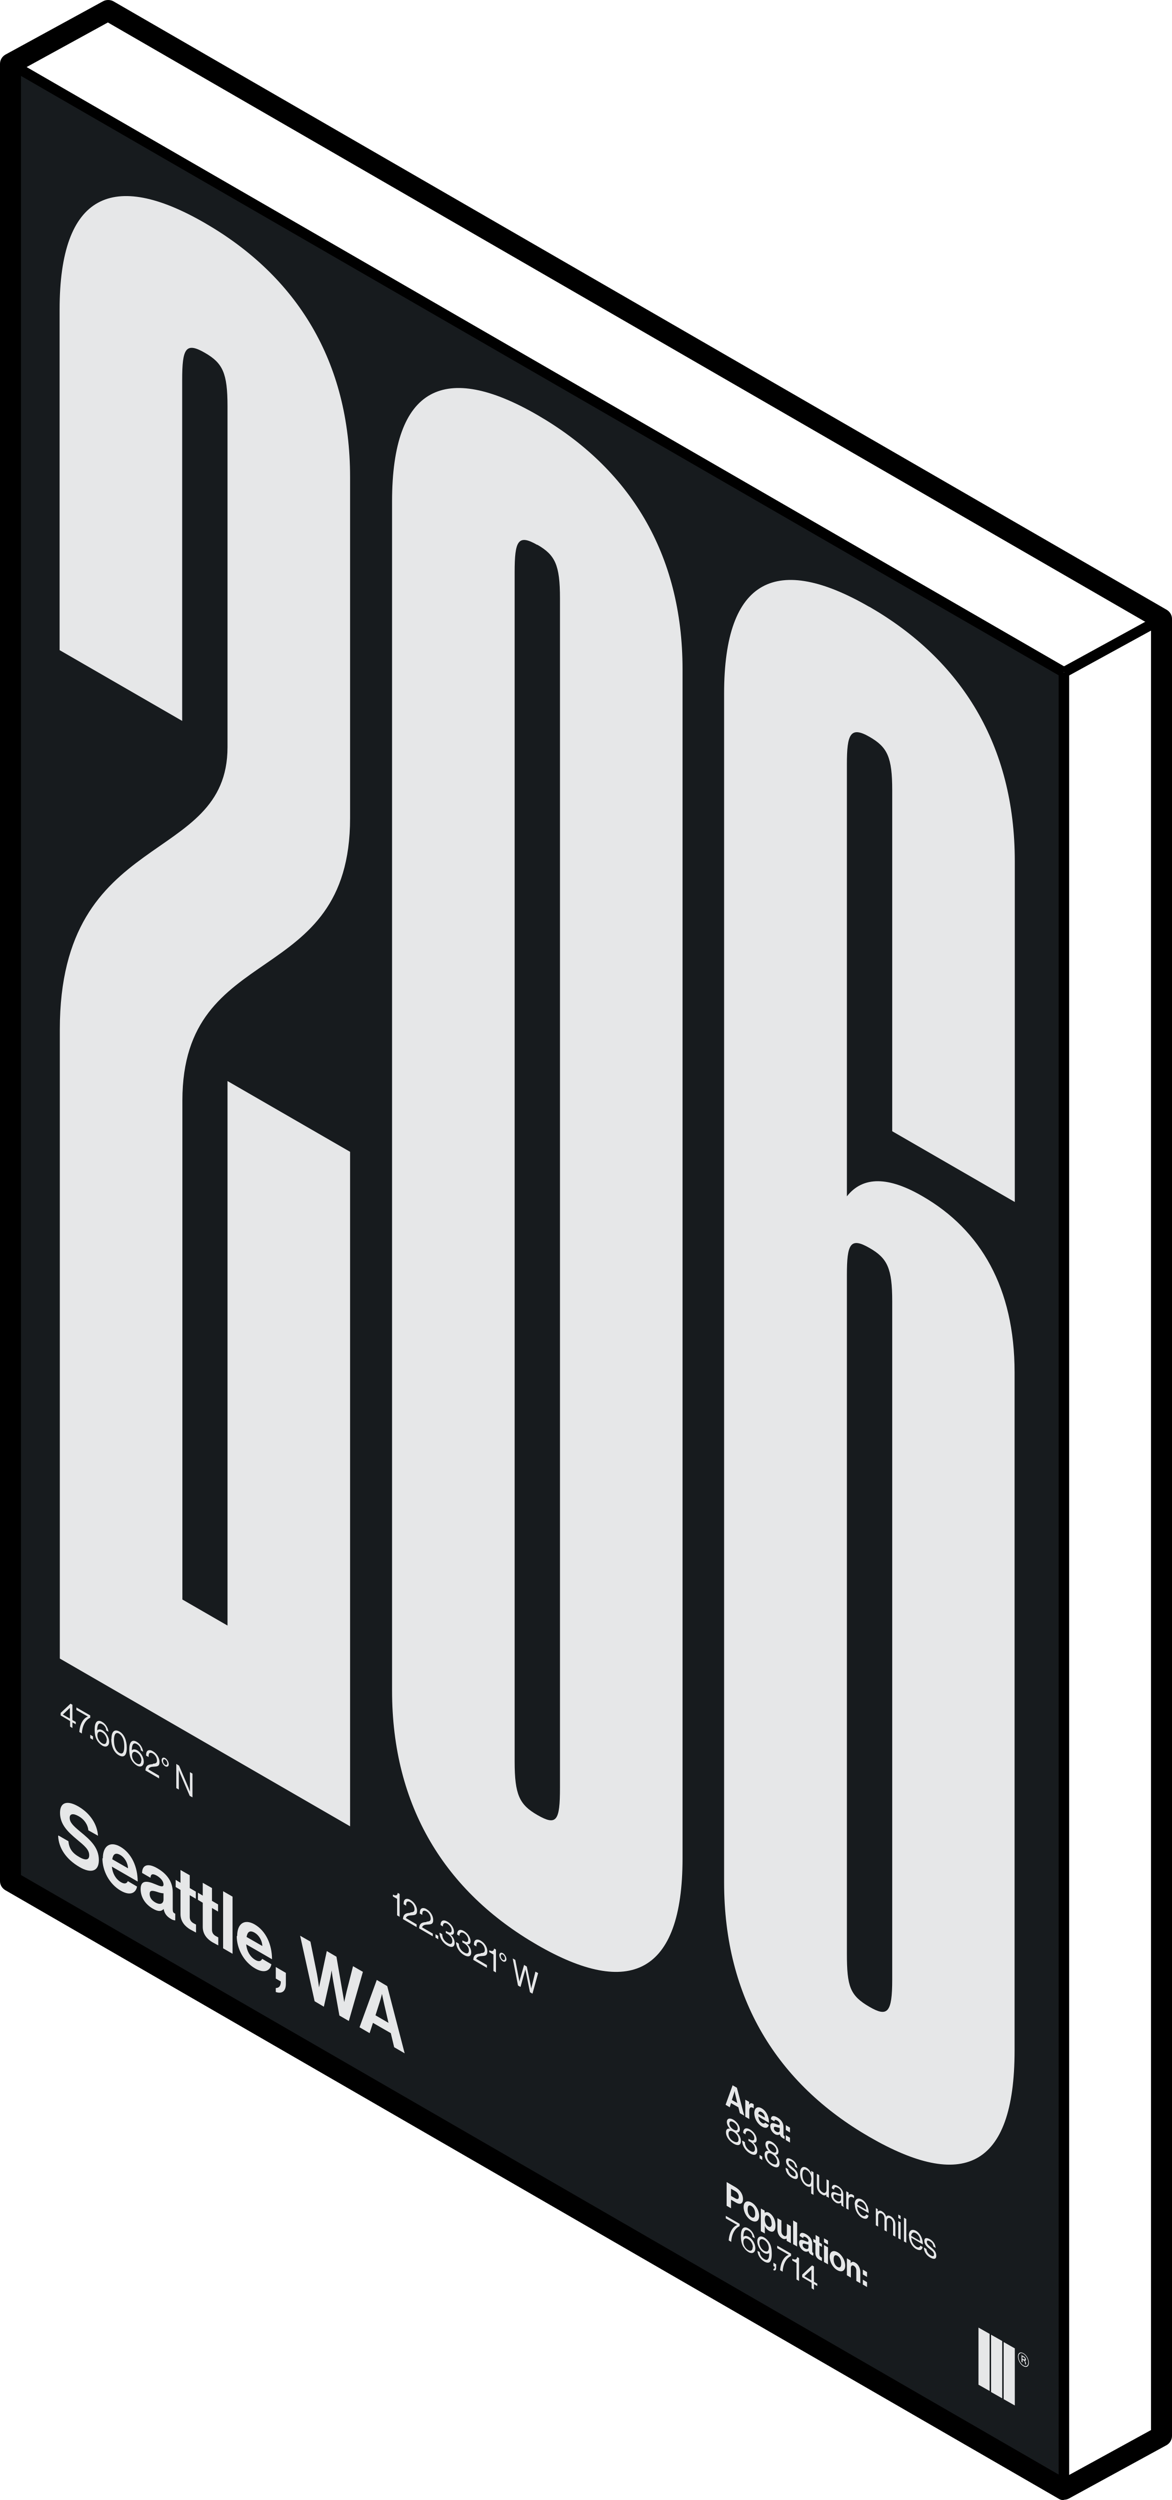 <?xml version="1.0" encoding="UTF-8"?>
<svg id="Layer_2" data-name="Layer 2" xmlns="http://www.w3.org/2000/svg" viewBox="0 0 55.84 119.06">
  <defs>
    <style>
      .cls-1, .cls-2, .cls-3 {
        stroke-width: 0px;
      }

      .cls-2 {
        fill: #171b1e;
      }

      .cls-3 {
        fill: #e6e7e8;
      }
    </style>
  </defs>
  <g id="Layer_1-2" data-name="Layer 1">
    <g>
      <g>
        <polygon class="cls-2" points="50.69 118.56 .5 89.58 .5 3.05 50.69 32.02 50.69 118.56"/>
        <g>
          <path class="cls-3" d="M10.84,35.58v-16.23c0-1.59-.23-2.06-1.08-2.55-.92-.53-1.08-.2-1.08,1.3v16.23s-5.84-3.37-5.84-3.37V14.74c0-5.52,2.54-6.65,6.92-4.12,4.38,2.53,6.92,6.59,6.92,12.11v16.23c0,8.2-7.99,5.76-7.99,13.45v23.76s2.15,1.24,2.15,1.24v-25.93s5.84,3.37,5.84,3.37v32.12s-13.83-7.99-13.83-7.99v-29.95c0-9.62,7.99-7.77,7.99-13.45Z"/>
          <path class="cls-3" d="M25.6,92.62c-4.38-2.53-6.92-6.59-6.92-12.11V23.88c0-5.52,2.54-6.65,6.92-4.12s6.92,6.59,6.92,12.11v56.63c0,5.52-2.54,6.65-6.92,4.12ZM25.6,25.95c-.92-.53-1.08-.2-1.08,1.3v56.63c0,1.59.23,2.06,1.08,2.55.92.53,1.08.29,1.08-1.3V28.49c0-1.59-.23-2.06-1.08-2.55Z"/>
          <path class="cls-3" d="M41.43,28.9c4.38,2.53,6.92,6.59,6.92,12.11v16.23s-5.84-3.37-5.84-3.37v-16.23c0-1.59-.23-2.06-1.08-2.55-.92-.53-1.08-.12-1.08,1.3v20.58c.77-.98,2-.94,3.61,0,2.77,1.6,4.38,4.37,4.38,8.38v32.29c0,5.69-2.54,6.65-6.92,4.12-4.38-2.53-6.92-6.59-6.92-12.11v-56.63c0-5.52,2.54-6.65,6.92-4.12ZM41.43,59.43c-.92-.53-1.08-.2-1.08,1.3v32.29c0,1.59.15,2.01,1.08,2.55.85.49,1.08.29,1.08-1.3v-32.29c0-1.59-.23-2.06-1.08-2.55Z"/>
        </g>
        <g>
          <path class="cls-3" d="M2.79,87.41l.47.27c.03.35.19.57.53.76.24.14.46.17.46-.09,0-.27-.22-.45-.58-.75-.42-.35-.81-.71-.81-1.27,0-.54.38-.6.9-.29s.87.81.91,1.38l-.46-.26c-.03-.29-.21-.53-.46-.67-.26-.15-.43-.12-.43.07,0,.22.16.38.51.67.49.4.88.76.88,1.35,0,.55-.39.64-.92.33-.64-.37-1-.91-1.02-1.49Z"/>
          <path class="cls-3" d="M4.9,88.49c0-.58.34-.83.83-.55.54.31.83.96.83,1.66l-1.23-.71c.03.32.18.59.43.74.17.1.28.07.33-.05l.44.26c-.06.31-.33.45-.77.2-.56-.32-.88-.96-.88-1.54ZM5.35,88.54l.75.43c-.01-.26-.16-.51-.36-.63-.24-.14-.35-.04-.39.19Z"/>
          <path class="cls-3" d="M7.79,90.91c-.09.1-.22.15-.51-.02-.35-.2-.58-.54-.58-.93,0-.43.3-.4.68-.24.28.12.41.16.41.02,0-.14-.11-.29-.3-.41-.21-.12-.31-.1-.32.09l-.4-.23c0-.34.23-.51.73-.22s.73.68.73,1.14v.8c0,.13.02.18.12.22h0v.32s-.09,0-.19-.06c-.21-.12-.32-.26-.36-.47ZM7.79,90.45v-.29c-.08,0-.2-.03-.31-.07-.23-.07-.35-.08-.35.1s.11.31.26.4c.26.15.4.05.4-.14Z"/>
          <path class="cls-3" d="M8.37,89.52l.23.14v-.61s.44.25.44.25v.61l.29.17v.34l-.29-.17v1.04c0,.14.07.23.17.29.06.03.13.07.13.07v.38s-.1-.05-.28-.15c-.22-.13-.46-.36-.46-.73v-1.15l-.23-.14v-.34Z"/>
          <path class="cls-3" d="M9.43,90.13l.23.14v-.61s.44.25.44.25v.61l.29.17v.34s-.29-.17-.29-.17v1.04c0,.14.07.23.17.29.06.03.13.07.13.07v.38s-.1-.05-.28-.15c-.22-.13-.46-.36-.46-.73v-1.15l-.23-.14v-.34Z"/>
          <path class="cls-3" d="M10.63,90.06l.45.26v2.72s-.45-.26-.45-.26v-2.72Z"/>
          <path class="cls-3" d="M11.3,92.19c0-.58.34-.83.83-.55.54.31.83.96.83,1.66l-1.23-.71c.03.32.18.59.43.74.17.1.28.07.33-.05l.44.26c-.06.31-.33.45-.77.2-.56-.32-.88-.96-.88-1.54ZM11.75,92.24l.75.43c-.01-.26-.16-.51-.36-.63-.24-.14-.35-.04-.39.19Z"/>
          <path class="cls-3" d="M13.14,94.67c.13,0,.24-.07.24-.31l-.24-.14v-.55s.48.28.48.28v.52c0,.39-.22.48-.48.39v-.19Z"/>
          <path class="cls-3" d="M14.3,92.18l.49.28.31,1.53c.05.26.1.65.1.65h0s.06-.3.11-.51l.26-1.22.46.27.26,1.51c.05.27.11.65.11.65h0s.07-.32.12-.53l.3-1.18.47.27-.67,2.34-.45-.26-.29-1.62c-.04-.22-.08-.53-.08-.53h0s-.04.26-.08.44l-.29,1.29-.44-.26-.69-3.12Z"/>
          <path class="cls-3" d="M17.96,94.29l.49.29.83,3.2-.5-.29-.16-.67-.85-.49-.16.49-.48-.28.82-2.25ZM17.89,95.97l.62.36-.21-.91c-.04-.17-.1-.47-.1-.47h0s-.06.24-.1.36l-.21.66Z"/>
        </g>
        <g>
          <path class="cls-3" d="M3.33,81.95l-.44-.26v-.12l.47-.44.09.05v.73l.16.09v.11l-.16-.09v.27s-.11-.07-.11-.07v-.27ZM3,81.65l.33.19v-.51h0s-.33.31-.33.31h0Z"/>
          <path class="cls-3" d="M4.18,81.74h0s-.54-.31-.54-.31v-.12l.66.38v.11c-.19.08-.38.33-.4.75l-.12-.07c.02-.37.19-.66.4-.73Z"/>
          <path class="cls-3" d="M4.3,82.61l.13.08v.16s-.13-.08-.13-.08v-.16Z"/>
          <path class="cls-3" d="M4.64,82.9c-.1-.16-.13-.33-.13-.55,0-.34.13-.49.36-.35.19.11.28.31.3.47l-.11-.07c0-.11-.07-.23-.18-.29-.18-.11-.25.03-.25.29h0c.06-.06.15-.06.26,0,.17.1.31.34.31.54,0,.2-.14.29-.32.19-.1-.06-.18-.14-.24-.23ZM5.09,82.88c0-.15-.09-.31-.22-.38-.13-.08-.23-.03-.23.13s.1.32.23.39c.12.07.21.02.21-.14Z"/>
          <path class="cls-3" d="M5.31,82.81c0-.35.14-.48.37-.36s.36.42.36.78-.13.49-.37.36-.37-.43-.37-.78ZM5.92,83.16c0-.28-.08-.5-.24-.6s-.25.03-.25.31c0,.28.08.5.25.6s.24-.03.24-.31Z"/>
          <path class="cls-3" d="M6.29,83.85c-.1-.16-.13-.33-.13-.55,0-.34.13-.49.36-.35.19.11.28.31.3.47l-.11-.07c0-.11-.07-.23-.18-.29-.18-.11-.25.03-.25.29h0c.06-.06.15-.06.26,0,.17.1.31.34.31.54,0,.2-.14.29-.32.19-.1-.06-.18-.14-.24-.23ZM6.74,83.84c0-.15-.09-.31-.22-.38-.13-.08-.23-.03-.23.13s.1.32.23.39c.12.07.21.02.21-.14Z"/>
          <path class="cls-3" d="M7.28,83.99c.12-.01.2-.02.2-.15s-.08-.27-.2-.34c-.07-.04-.12-.04-.15-.02-.04.02-.05.08-.05.19l-.12-.07c0-.14.03-.21.09-.24.06-.03.15-.02.24.04.19.11.31.32.31.51,0,.21-.12.21-.27.22-.1,0-.23.02-.26.13l.51.3v.13l-.65-.38c.01-.28.19-.29.35-.3Z"/>
          <path class="cls-3" d="M7.7,83.82c0-.11.08-.15.17-.1s.17.19.17.29c0,.11-.08.15-.17.1s-.17-.19-.17-.29ZM7.97,83.97c0-.07-.04-.14-.1-.18s-.1,0-.1.07.04.14.1.18.1,0,.1-.07Z"/>
          <path class="cls-3" d="M8.4,84l.13.08.45,1.05c.03.08.07.19.07.19h0s0-.93,0-.93l.12.07v1.13s-.13-.07-.13-.07l-.45-1.05c-.03-.07-.07-.18-.07-.18h0s0,.93,0,.93l-.12-.07v-1.13Z"/>
        </g>
        <g>
          <path class="cls-3" d="M18.93,90.43l-.21-.12v-.09c.12.06.21.07.23-.08l.09.05v1.09s-.12-.07-.12-.07v-.79Z"/>
          <path class="cls-3" d="M19.55,91.07c.12-.01.2-.02.2-.15s-.08-.27-.2-.34c-.07-.04-.12-.04-.15-.02-.04.02-.05.08-.05.19l-.12-.07c0-.14.03-.21.09-.24.06-.03.15-.02.24.04.19.11.31.32.31.51,0,.21-.12.21-.27.22-.1,0-.23.02-.26.13l.51.3v.13l-.65-.38c.01-.28.19-.29.35-.3Z"/>
          <path class="cls-3" d="M20.32,91.51c.12-.01.2-.02.2-.15s-.08-.27-.2-.34c-.07-.04-.12-.04-.15-.02-.04.02-.05.08-.05.19l-.12-.07c0-.14.03-.21.09-.24.06-.03.15-.02.24.04.19.11.31.32.31.51,0,.21-.12.21-.27.22-.1,0-.23.02-.26.13l.51.3v.13s-.65-.38-.65-.38c.01-.28.19-.29.35-.3Z"/>
          <path class="cls-3" d="M20.75,92.11l.13.08v.16l-.13-.08v-.16Z"/>
          <path class="cls-3" d="M20.96,92.04l.11.07c0,.18.1.33.26.42.13.08.22.05.22-.1,0-.14-.09-.26-.25-.35l-.06-.03v-.1l.06.03c.15.08.22.06.22-.06s-.09-.24-.2-.31c-.14-.08-.22-.02-.22.13l-.11-.07c0-.21.13-.28.33-.16.17.1.31.29.31.48,0,.12-.06.16-.16.14h0c.13.12.19.25.19.39,0,.21-.15.24-.34.13-.21-.12-.37-.35-.38-.6Z"/>
          <path class="cls-3" d="M21.75,92.49l.11.07c0,.18.1.33.26.42.13.08.22.05.22-.1,0-.14-.09-.26-.25-.35l-.06-.03v-.1l.06.03c.15.08.22.06.22-.06s-.09-.24-.2-.31c-.14-.08-.22-.02-.22.13l-.11-.07c0-.21.13-.28.33-.16.17.1.31.29.31.48,0,.12-.06.16-.16.14h0c.13.12.19.25.19.39,0,.21-.15.24-.34.13-.21-.12-.37-.35-.38-.6Z"/>
          <path class="cls-3" d="M22.9,93.01c.12-.01.2-.02.2-.15s-.08-.27-.2-.34c-.07-.04-.12-.04-.15-.02-.04.02-.05.08-.05.19l-.12-.07c0-.14.03-.21.09-.24.06-.03.15-.02.24.04.19.11.31.32.31.51,0,.21-.12.21-.27.22-.1,0-.23.02-.26.13l.51.3v.13l-.65-.38c.01-.28.19-.29.35-.3Z"/>
          <path class="cls-3" d="M23.52,93.08l-.21-.12v-.09c.12.06.21.07.23-.08l.09.05v1.09s-.12-.07-.12-.07v-.79Z"/>
          <path class="cls-3" d="M23.79,93.11c0-.11.08-.15.17-.1s.17.19.17.29-.08.15-.17.1-.17-.19-.17-.29ZM24.06,93.26c0-.07-.04-.14-.1-.18s-.1,0-.1.07.04.14.1.18.1,0,.1-.07Z"/>
          <path class="cls-3" d="M24.42,93.26l.13.07.16.83c.02.09.04.21.04.21h0s.02-.11.04-.17l.18-.63.13.08.17.83c.02.09.04.22.04.22h0s.02-.11.04-.17l.16-.64.13.07-.27.98-.12-.07-.18-.9c-.02-.08-.04-.19-.04-.19h0s-.02.09-.04.15l-.19.69-.12-.07-.25-1.28Z"/>
        </g>
        <g>
          <path class="cls-3" d="M34.62,103.91l.43.25c.11.07.2.15.26.25.06.1.09.2.09.31,0,.21-.12.29-.33.17l-.24-.14v.41s-.21-.12-.21-.12v-1.13ZM34.83,104.57l.21.12c.1.06.16.03.16-.08,0-.11-.06-.2-.16-.26l-.21-.12v.34Z"/>
          <path class="cls-3" d="M35.43,105.1c0-.24.15-.34.37-.22s.37.4.37.64-.15.34-.37.22-.37-.4-.37-.64ZM35.98,105.42c0-.16-.06-.3-.18-.37s-.18,0-.18.16.06.3.18.37.18,0,.18-.16Z"/>
          <path class="cls-3" d="M36.25,105.17l.18.1v.1h0s.11-.06.21,0c.19.11.31.35.31.61s-.12.36-.31.25c-.1-.06-.16-.14-.2-.23h0s0,.36,0,.36l-.19-.11v-1.08ZM36.76,105.88c0-.15-.05-.29-.16-.36s-.16.02-.16.17c0,.15.06.28.17.34.09.05.16,0,.16-.15Z"/>
          <path class="cls-3" d="M37.48,106.7v-.1h0s-.1.06-.2,0c-.16-.09-.24-.26-.24-.43v-.54s.19.11.19.11v.51c0,.1.04.17.12.22.09.05.14,0,.14-.1v-.47s.19.11.19.11v.81s-.18-.1-.18-.1Z"/>
          <path class="cls-3" d="M37.79,105.74l.19.11v1.13s-.19-.11-.19-.11v-1.13Z"/>
          <path class="cls-3" d="M38.52,107.2s-.09.06-.21,0c-.14-.08-.24-.23-.24-.39,0-.18.13-.17.28-.1.12.05.17.07.17,0,0-.06-.04-.12-.12-.17-.09-.05-.13-.04-.13.04l-.17-.1c0-.14.09-.21.3-.09s.3.28.3.47v.33c0,.05,0,.08.05.09h0v.13s-.04,0-.08-.03c-.09-.05-.13-.11-.15-.2ZM38.52,107.01v-.12s-.08-.01-.13-.03c-.1-.03-.15-.03-.15.04s.04.13.11.17c.11.06.17.02.17-.06Z"/>
          <path class="cls-3" d="M38.76,106.62l.1.06v-.25l.18.11v.25l.12.07v.14l-.12-.07v.43c0,.06.03.1.07.12.02.01.05.03.05.03v.16s-.04-.02-.12-.06c-.09-.05-.19-.15-.19-.31v-.48l-.1-.06v-.14Z"/>
          <path class="cls-3" d="M39.26,106.59l.19.11v.19s-.19-.11-.19-.11v-.19ZM39.26,106.91l.19.11v.81s-.19-.11-.19-.11v-.81Z"/>
          <path class="cls-3" d="M39.53,107.47c0-.24.15-.34.37-.22s.37.4.37.64c0,.24-.15.34-.37.22s-.37-.4-.37-.64ZM40.08,107.79c0-.16-.06-.3-.18-.37s-.18,0-.18.16c0,.16.06.3.18.37s.18,0,.18-.16Z"/>
          <path class="cls-3" d="M40.54,107.76h0c.05-.06.11-.07.21-.01.15.08.24.27.24.45v.53s-.19-.11-.19-.11v-.5c0-.09-.04-.17-.12-.22-.08-.05-.14,0-.14.1v.46s-.19-.11-.19-.11v-.81s.18.11.18.11v.11Z"/>
          <path class="cls-3" d="M41.11,108.08l.2.12v.23l-.2-.12v-.23ZM41.11,108.56l.2.12v.23l-.2-.12v-.23Z"/>
          <path class="cls-3" d="M35.12,105.95h0s-.54-.31-.54-.31v-.12l.66.38v.11c-.19.08-.38.33-.4.75l-.12-.07c.02-.37.19-.66.4-.73Z"/>
          <path class="cls-3" d="M35.43,107.02c-.1-.16-.13-.33-.13-.55,0-.34.13-.49.36-.35.19.11.28.31.3.47l-.11-.07c0-.11-.07-.23-.18-.29-.18-.11-.25.03-.25.29h0c.06-.06.15-.06.26,0,.17.1.31.34.31.54,0,.2-.14.29-.32.19-.1-.06-.18-.14-.23-.23ZM35.87,107.01c0-.15-.09-.31-.22-.38-.13-.08-.23-.03-.23.13s.1.32.23.39c.12.07.21.02.21-.14Z"/>
          <path class="cls-3" d="M36.08,107.18l.12.07c0,.12.08.25.21.33.07.04.12.05.16.02.06-.04.08-.15.08-.31h0c-.06.05-.15.05-.26-.01-.17-.1-.31-.35-.31-.55,0-.2.14-.29.33-.18.09.05.16.13.22.21.11.16.14.33.14.58,0,.22-.04.36-.13.4-.06.02-.13.01-.22-.04-.19-.11-.32-.31-.33-.51ZM36.63,107.05c0-.15-.1-.32-.23-.39s-.22-.02-.22.13.1.32.22.39c.14.08.23.03.23-.13Z"/>
          <path class="cls-3" d="M36.85,108.05s.06,0,.06-.1l-.06-.04v-.16s.13.08.13.08v.16c0,.12-.05.15-.13.12v-.07Z"/>
          <path class="cls-3" d="M37.57,107.37h0s-.54-.31-.54-.31v-.12s.66.38.66.38v.11c-.19.08-.38.33-.4.75l-.12-.07c.02-.37.19-.66.4-.73Z"/>
          <path class="cls-3" d="M37.96,107.77l-.21-.12v-.09c.12.06.21.07.23-.08l.09.05v1.09s-.12-.07-.12-.07v-.79Z"/>
          <path class="cls-3" d="M38.66,108.7l-.44-.26v-.12l.47-.44.09.05v.73l.16.09v.11l-.16-.09v.27l-.11-.07v-.27ZM38.33,108.4l.33.19v-.51h0s-.33.31-.33.31h0Z"/>
        </g>
        <g>
          <g>
            <polygon class="cls-3" points="47.15 111.14 46.62 110.84 46.62 113.56 47.15 113.86 47.15 111.14"/>
            <polygon class="cls-3" points="47.75 111.48 47.22 111.18 47.22 113.91 47.75 114.21 47.75 111.48"/>
            <polygon class="cls-3" points="48.35 111.83 47.82 111.53 47.82 114.25 48.35 114.55 48.35 111.83"/>
          </g>
          <path class="cls-3" d="M48.5,112.22c0-.18.11-.24.26-.16s.26.28.26.46-.12.24-.26.16-.26-.28-.26-.46ZM48.99,112.5c0-.16-.1-.33-.23-.41s-.23-.01-.23.14.1.33.23.41.23.02.23-.14ZM48.65,112.14l.14.08c.05.03.09.09.09.15,0,.04-.02.06-.05.05h0s.04.06.05.1c0,.05,0,.08.01.09h0s-.05-.03-.05-.03c0,0,0-.04-.01-.08,0-.04-.02-.07-.05-.09l-.06-.04v.13l-.05-.03v-.34ZM48.71,112.32l.07.04s.05,0,.05-.02-.01-.06-.05-.08l-.07-.04v.1Z"/>
        </g>
        <path class="cls-3" d="M34.9,99.3l.21.12.35,1.33-.21-.12-.07-.28-.35-.2-.06.2-.2-.12.34-.94ZM34.87,100l.26.15-.09-.38c-.02-.07-.04-.2-.04-.2h0s-.02.1-.04.15l-.09.28Z"/>
        <path class="cls-3" d="M35.7,100.22h0c.04-.07.09-.08.17-.04.02.01.03.02.04.03v.19h0c-.12-.09-.21-.06-.21.11v.4l-.19-.11v-.81s.18.1.18.1v.13Z"/>
        <path class="cls-3" d="M35.94,100.63c0-.24.14-.35.35-.23.23.13.35.4.35.69l-.51-.3c.01.13.07.25.18.31.07.04.12.03.14-.02l.18.11c-.03.13-.14.19-.32.08-.23-.13-.37-.4-.37-.64ZM36.13,100.66l.31.18c0-.11-.06-.21-.15-.26-.1-.06-.15-.02-.16.08Z"/>
        <path class="cls-3" d="M37.15,101.64s-.09.06-.21,0c-.14-.08-.24-.23-.24-.39,0-.18.13-.17.28-.1.12.05.17.07.17,0,0-.06-.04-.12-.12-.17-.09-.05-.13-.04-.13.04l-.17-.1c0-.14.09-.21.3-.09s.3.28.3.47v.33c0,.05,0,.08.05.09h0v.13s-.04,0-.08-.03c-.09-.05-.13-.11-.15-.2ZM37.15,101.45v-.12s-.08-.01-.13-.03c-.1-.03-.15-.03-.15.04s.04.13.11.17c.11.06.17.02.17-.06Z"/>
        <path class="cls-3" d="M37.44,101.2l.2.12v.23s-.2-.12-.2-.12v-.23ZM37.44,101.68l.2.12v.23s-.2-.12-.2-.12v-.23Z"/>
        <path class="cls-3" d="M34.59,101.54c0-.16.09-.19.19-.17h0c-.09-.09-.15-.21-.15-.32,0-.17.14-.21.31-.11s.31.29.31.46c0,.11-.06.16-.14.15h0c.11.1.19.25.19.4,0,.25-.18.23-.35.13s-.36-.3-.36-.54ZM35.19,101.89c0-.14-.09-.28-.24-.37s-.24-.05-.24.09.09.28.24.36.24.05.24-.09ZM35.15,101.35c0-.11-.08-.22-.2-.29s-.2-.05-.2.06.08.22.2.29.2.05.2-.06Z"/>
        <path class="cls-3" d="M35.38,101.94l.11.07c0,.18.1.33.26.42.13.08.22.05.22-.1,0-.14-.09-.26-.25-.35l-.06-.03v-.1l.06.03c.15.08.22.06.22-.06,0-.12-.09-.24-.2-.31-.14-.08-.22-.02-.22.13l-.11-.07c0-.21.13-.28.33-.16.17.1.31.29.31.48,0,.12-.06.16-.16.14h0c.13.12.19.25.19.39,0,.21-.15.24-.34.13-.21-.12-.37-.35-.38-.6Z"/>
        <path class="cls-3" d="M36.19,102.62l.13.08v.16s-.13-.08-.13-.08v-.16Z"/>
        <path class="cls-3" d="M36.43,102.6c0-.16.09-.19.19-.17h0c-.09-.09-.15-.21-.15-.32,0-.17.14-.21.31-.11s.31.29.31.46c0,.11-.06.16-.14.15h0c.11.1.19.25.19.4,0,.25-.18.23-.35.13s-.36-.3-.36-.54ZM37.03,102.95c0-.14-.09-.28-.24-.37s-.24-.05-.24.09.09.28.24.36.24.05.24-.09ZM36.99,102.41c0-.11-.08-.22-.2-.29s-.2-.05-.2.06.08.22.2.29.2.05.2-.06Z"/>
        <path class="cls-3" d="M37.44,103.23l.11.07c.02.15.1.24.2.3.12.07.16.04.16-.04,0-.09-.05-.15-.19-.25-.14-.11-.27-.22-.27-.4,0-.14.09-.17.26-.08.18.1.26.25.28.42l-.11-.07c-.01-.11-.06-.19-.17-.25s-.14-.03-.14.03c0,.09.07.15.19.25.14.12.26.22.26.41,0,.17-.12.18-.28.09-.2-.11-.3-.28-.31-.47Z"/>
        <path class="cls-3" d="M38.65,104.1h0c-.05.05-.12.05-.22,0-.19-.11-.31-.35-.31-.61s.13-.36.31-.26c.1.06.17.15.22.26h0s0-.11,0-.11l.11.06v1.08s-.11-.06-.11-.06v-.36ZM38.66,103.79c0-.19-.07-.36-.23-.45-.13-.08-.2.02-.2.21s.06.36.2.44c.16.09.22,0,.22-.19Z"/>
        <path class="cls-3" d="M39.37,104.61v-.11h0c-.05.05-.11.07-.21,0-.15-.08-.24-.24-.24-.41v-.57s.11.06.11.06v.56c0,.11.06.2.16.26.11.07.19,0,.19-.12v-.5l.11.06v.82s-.11-.06-.11-.06Z"/>
        <path class="cls-3" d="M40.07,104.9h0s-.11.06-.23,0c-.13-.08-.24-.22-.24-.37,0-.19.13-.16.31-.08.11.05.17.06.17-.03s-.05-.18-.16-.23c-.12-.07-.17-.04-.18.08l-.11-.06c0-.15.1-.22.29-.11.15.09.26.21.26.41v.46c0,.06.01.11.03.13h0s-.11-.06-.11-.06c-.01-.02-.02-.05-.02-.13ZM40.07,104.71v-.13s-.1-.02-.16-.04c-.12-.05-.2-.07-.2.04,0,.11.08.18.15.22.15.09.21,0,.21-.1Z"/>
        <path class="cls-3" d="M40.43,104.54h0c.04-.05.12-.08.21-.02.02.01.03.02.05.04v.12h0s-.03-.03-.05-.04c-.11-.06-.21-.02-.21.13v.46l-.11-.06v-.82s.11.06.11.06v.14Z"/>
        <path class="cls-3" d="M40.72,104.98c0-.24.13-.35.34-.24.21.12.33.38.33.65l-.55-.32c0,.17.09.34.23.43.1.06.17.04.2-.05l.11.06c-.03.16-.14.19-.31.1-.22-.13-.34-.39-.34-.63ZM40.84,104.98l.43.25c0-.17-.08-.31-.21-.38s-.2,0-.22.14Z"/>
        <path class="cls-3" d="M41.71,105.14l.11.06v.12h0c.04-.05.12-.07.21-.01s.16.14.19.25h0c.05-.07.13-.07.22-.02.13.07.22.22.22.39v.58s-.11-.06-.11-.06v-.57c0-.1-.06-.2-.13-.24-.09-.05-.17,0-.17.12v.51s-.11-.06-.11-.06v-.57c0-.1-.05-.19-.12-.23-.09-.05-.18-.01-.18.11v.51s-.11-.06-.11-.06v-.82Z"/>
        <path class="cls-3" d="M42.8,105.46l.11.06v.16s-.11-.06-.11-.06v-.16ZM42.8,105.77l.11.06v.82s-.11-.06-.11-.06v-.82Z"/>
        <path class="cls-3" d="M43.07,105.61l.11.06v1.13s-.11-.06-.11-.06v-1.13Z"/>
        <path class="cls-3" d="M43.3,106.47c0-.24.13-.35.34-.24.21.12.33.38.33.65l-.55-.32c0,.17.09.34.23.43.1.06.17.04.2-.05l.11.06c-.03.16-.14.19-.31.1-.22-.13-.34-.39-.34-.63ZM43.41,106.47l.43.25c0-.17-.08-.31-.21-.38s-.2,0-.22.14Z"/>
        <path class="cls-3" d="M44.03,107.03l.11.07c.02.15.1.24.2.3.12.07.16.04.16-.04,0-.09-.05-.15-.19-.25-.14-.11-.27-.22-.27-.4,0-.14.09-.17.26-.08.18.1.26.25.28.42l-.11-.07c-.01-.11-.06-.19-.17-.25s-.14-.03-.14.03c0,.09.07.15.19.25.14.12.26.22.26.41,0,.17-.12.18-.28.09-.2-.11-.3-.28-.31-.47Z"/>
      </g>
      <g>
        <path class="cls-1" d="M50.69,119.06c-.09,0-.17-.02-.25-.07L.25,90.01c-.15-.09-.25-.25-.25-.43V3.04c0-.18.1-.35.26-.44L4.91.06c.15-.08.34-.08.49,0l50.19,28.98c.15.09.25.25.25.43v86.53c0,.18-.1.35-.26.44l-4.65,2.54c-.08.04-.16.06-.24.06ZM1,89.29l49.7,28.7,4.14-2.27V29.77L5.14,1.07,1,3.34v85.95Z"/>
        <rect class="cls-1" x="50.37" y="30.5" width="5.29" height=".5" transform="translate(-8.25 29.25) rotate(-28.72)"/>
        <rect class="cls-1" x="25.35" y="-11.45" width=".5" height="57.96" transform="translate(-2.39 30.93) rotate(-60)"/>
        <rect class="cls-1" x="50.44" y="32.02" width=".5" height="86.53"/>
      </g>
    </g>
  </g>
</svg>